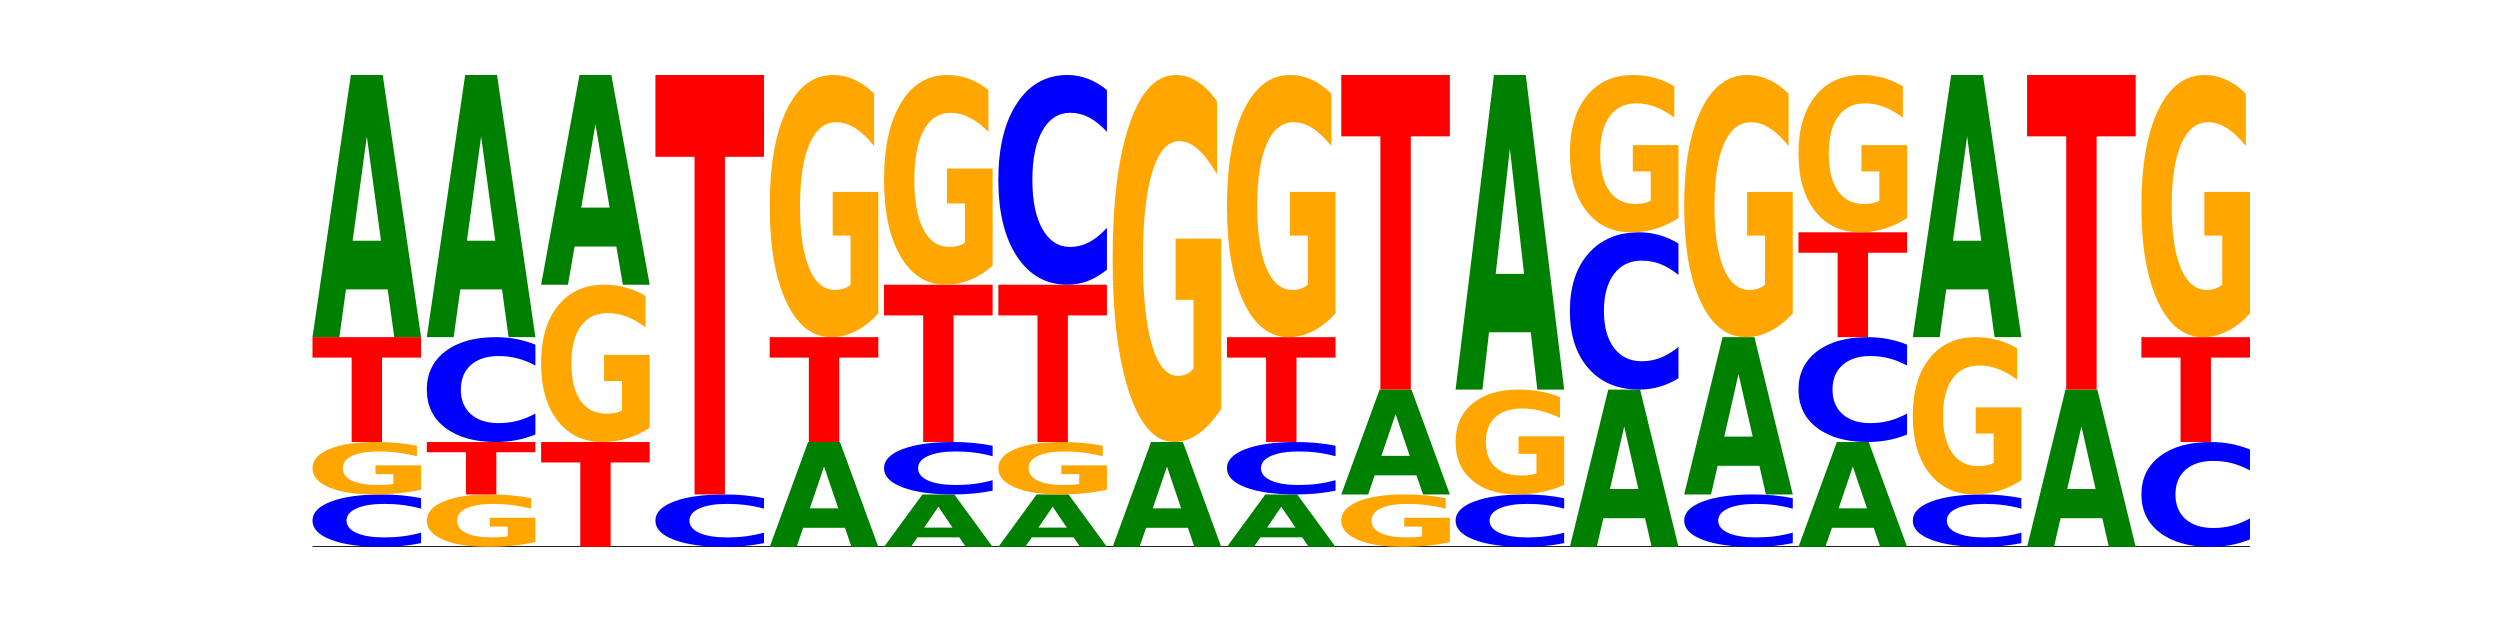 <?xml version="1.0" encoding="utf-8" standalone="no"?>
<!DOCTYPE svg PUBLIC "-//W3C//DTD SVG 1.1//EN"
  "http://www.w3.org/Graphics/SVG/1.1/DTD/svg11.dtd">
<!-- Created with matplotlib (https://matplotlib.org/) -->
<svg height="180pt" version="1.1" viewBox="0 0 720 180" width="720pt" xmlns="http://www.w3.org/2000/svg" xmlns:xlink="http://www.w3.org/1999/xlink">
 <defs>
  <style type="text/css">*{stroke-linecap:butt;stroke-linejoin:round;}</style>
 </defs>
 <g id="figure_1">
  <g id="patch_1">
   <path d="M 0 180 
L 720 180 
L 720 0 
L 0 0 
z
" style="fill:none;"/>
  </g>
  <g id="axes_1">
   <g id="line2d_1">
    <path clip-path="url(#pe8b467f6a2)" d="M 90 157.5 
L 648 157.5 
" style="fill:none;stroke:#000000;stroke-linecap:square;stroke-width:0.5;"/>
   </g>
   <g id="patch_2">
    <path clip-path="url(#pe8b467f6a2)" d="M 121.274 156.418 
Q 118.658 156.954 115.829 157.226 
Q 113.001 157.5 109.92 157.5 
Q 100.732 157.5 95.366 155.466 
Q 90 153.433 90 149.955 
Q 90 146.464 95.366 144.434 
Q 100.732 142.4 109.92 142.4 
Q 113.001 142.4 115.829 142.674 
Q 118.658 142.946 121.274 143.482 
L 121.274 146.492 
Q 118.635 145.781 116.074 145.451 
Q 113.513 145.12 110.684 145.12 
Q 105.61 145.12 102.702 146.408 
Q 99.802 147.693 99.802 149.955 
Q 99.802 152.207 102.702 153.495 
Q 105.61 154.78 110.684 154.78 
Q 113.513 154.78 116.074 154.449 
Q 118.635 154.116 121.274 153.405 
z
" style="fill:#0000ff;"/>
   </g>
   <g id="patch_3">
    <path clip-path="url(#pe8b467f6a2)" d="M 121.274 141.034 
Q 118.12 141.717 114.728 142.06 
Q 111.336 142.4 107.719 142.4 
Q 99.546 142.4 94.773 140.366 
Q 90 138.333 90 134.855 
Q 90 131.336 94.857 129.318 
Q 99.722 127.3 108.181 127.3 
Q 111.441 127.3 114.427 127.574 
Q 117.419 127.846 120.069 128.382 
L 120.069 131.392 
Q 117.335 130.703 114.63 130.363 
Q 111.924 130.02 109.205 130.02 
Q 104.172 130.02 101.446 131.274 
Q 98.719 132.525 98.719 134.855 
Q 98.719 137.163 101.348 138.423 
Q 103.976 139.68 108.812 139.68 
Q 110.13 139.68 111.258 139.608 
Q 112.387 139.533 113.284 139.378 
L 113.284 136.552 
L 108.132 136.552 
L 108.132 134.034 
L 121.274 134.034 
z
" style="fill:#ffa600;"/>
   </g>
   <g id="patch_4">
    <path clip-path="url(#pe8b467f6a2)" d="M 90 97.1 
L 121.274 97.1 
L 121.274 102.99 
L 110.023 102.99 
L 110.023 127.3 
L 101.273 127.3 
L 101.273 102.99 
L 90 102.99 
z
" style="fill:#ff0000;"/>
   </g>
   <g id="patch_5">
    <path clip-path="url(#pe8b467f6a2)" d="M 111.664 83.346 
L 99.636 83.346 
L 97.737 97.1 
L 90 97.1 
L 101.049 21.6 
L 110.225 21.6 
L 121.274 97.1 
L 113.544 97.1 
z
M 101.554 69.334 
L 109.726 69.334 
L 105.647 39.302 
z
" style="fill:#008000;"/>
   </g>
   <g id="patch_6">
    <path clip-path="url(#pe8b467f6a2)" d="M 154.195 156.134 
Q 151.041 156.817 147.648 157.16 
Q 144.256 157.5 140.639 157.5 
Q 132.467 157.5 127.694 155.466 
Q 122.92 153.433 122.92 149.955 
Q 122.92 146.436 127.778 144.418 
Q 132.642 142.4 141.102 142.4 
Q 144.361 142.4 147.347 142.674 
Q 150.34 142.946 152.989 143.482 
L 152.989 146.492 
Q 150.256 145.803 147.55 145.463 
Q 144.845 145.12 142.125 145.12 
Q 137.093 145.12 134.366 146.374 
Q 131.64 147.625 131.64 149.955 
Q 131.64 152.263 134.268 153.523 
Q 136.896 154.78 141.733 154.78 
Q 143.05 154.78 144.179 154.708 
Q 145.307 154.633 146.204 154.478 
L 146.204 151.652 
L 141.053 151.652 
L 141.053 149.134 
L 154.195 149.134 
z
" style="fill:#ffa600;"/>
   </g>
   <g id="patch_7">
    <path clip-path="url(#pe8b467f6a2)" d="M 122.92 127.3 
L 154.195 127.3 
L 154.195 130.245 
L 142.943 130.245 
L 142.943 142.4 
L 134.194 142.4 
L 134.194 130.245 
L 122.92 130.245 
z
" style="fill:#ff0000;"/>
   </g>
   <g id="patch_8">
    <path clip-path="url(#pe8b467f6a2)" d="M 154.195 125.135 
Q 151.579 126.208 148.75 126.751 
Q 145.921 127.3 142.84 127.3 
Q 133.652 127.3 128.286 123.233 
Q 122.92 119.165 122.92 112.209 
Q 122.92 105.229 128.286 101.167 
Q 133.652 97.1 142.84 97.1 
Q 145.921 97.1 148.75 97.649 
Q 151.579 98.192 154.195 99.265 
L 154.195 105.285 
Q 151.555 103.862 148.994 103.201 
Q 146.433 102.54 143.604 102.54 
Q 138.53 102.54 135.622 105.116 
Q 132.723 107.687 132.723 112.209 
Q 132.723 116.713 135.622 119.29 
Q 138.53 121.86 143.604 121.86 
Q 146.433 121.86 148.994 121.199 
Q 151.555 120.531 154.195 119.109 
z
" style="fill:#0000ff;"/>
   </g>
   <g id="patch_9">
    <path clip-path="url(#pe8b467f6a2)" d="M 144.584 83.346 
L 132.557 83.346 
L 130.657 97.1 
L 122.92 97.1 
L 133.97 21.6 
L 143.145 21.6 
L 154.195 97.1 
L 146.464 97.1 
z
M 134.475 69.334 
L 142.647 69.334 
L 138.567 39.302 
z
" style="fill:#008000;"/>
   </g>
   <g id="patch_10">
    <path clip-path="url(#pe8b467f6a2)" d="M 155.841 127.3 
L 187.115 127.3 
L 187.115 133.19 
L 175.864 133.19 
L 175.864 157.5 
L 167.114 157.5 
L 167.114 133.19 
L 155.841 133.19 
z
" style="fill:#ff0000;"/>
   </g>
   <g id="patch_11">
    <path clip-path="url(#pe8b467f6a2)" d="M 187.115 123.201 
Q 183.961 125.251 180.569 126.28 
Q 177.176 127.3 173.56 127.3 
Q 165.387 127.3 160.614 121.199 
Q 155.841 115.098 155.841 104.664 
Q 155.841 94.109 160.698 88.054 
Q 165.562 82 174.022 82 
Q 177.281 82 180.267 82.823 
Q 183.26 83.638 185.909 85.247 
L 185.909 94.277 
Q 183.176 92.209 180.47 91.189 
Q 177.765 90.16 175.045 90.16 
Q 170.013 90.16 167.286 93.922 
Q 164.56 97.674 164.56 104.664 
Q 164.56 111.589 167.188 115.369 
Q 169.817 119.14 174.653 119.14 
Q 175.971 119.14 177.099 118.925 
Q 178.228 118.7 179.125 118.233 
L 179.125 109.755 
L 173.973 109.755 
L 173.973 102.203 
L 187.115 102.203 
z
" style="fill:#ffa600;"/>
   </g>
   <g id="patch_12">
    <path clip-path="url(#pe8b467f6a2)" d="M 177.504 70.997 
L 165.477 70.997 
L 163.578 82 
L 155.841 82 
L 166.89 21.6 
L 176.066 21.6 
L 187.115 82 
L 179.384 82 
z
M 167.395 59.787 
L 175.567 59.787 
L 171.487 35.762 
z
" style="fill:#008000;"/>
   </g>
   <g id="patch_13">
    <path clip-path="url(#pe8b467f6a2)" d="M 220.035 156.418 
Q 217.419 156.954 214.591 157.226 
Q 211.762 157.5 208.681 157.5 
Q 199.493 157.5 194.127 155.466 
Q 188.761 153.433 188.761 149.955 
Q 188.761 146.464 194.127 144.434 
Q 199.493 142.4 208.681 142.4 
Q 211.762 142.4 214.591 142.674 
Q 217.419 142.946 220.035 143.482 
L 220.035 146.492 
Q 217.396 145.781 214.835 145.451 
Q 212.274 145.12 209.445 145.12 
Q 204.371 145.12 201.463 146.408 
Q 198.563 147.693 198.563 149.955 
Q 198.563 152.207 201.463 153.495 
Q 204.371 154.78 209.445 154.78 
Q 212.274 154.78 214.835 154.449 
Q 217.396 154.116 220.035 153.405 
z
" style="fill:#0000ff;"/>
   </g>
   <g id="patch_14">
    <path clip-path="url(#pe8b467f6a2)" d="M 188.761 21.6 
L 220.035 21.6 
L 220.035 45.159 
L 208.784 45.159 
L 208.784 142.4 
L 200.034 142.4 
L 200.034 45.159 
L 188.761 45.159 
z
" style="fill:#ff0000;"/>
   </g>
   <g id="patch_15">
    <path clip-path="url(#pe8b467f6a2)" d="M 243.345 151.999 
L 231.318 151.999 
L 229.418 157.5 
L 221.681 157.5 
L 232.731 127.3 
L 241.906 127.3 
L 252.956 157.5 
L 245.225 157.5 
z
M 233.236 146.393 
L 241.408 146.393 
L 237.328 134.381 
z
" style="fill:#008000;"/>
   </g>
   <g id="patch_16">
    <path clip-path="url(#pe8b467f6a2)" d="M 221.681 97.1 
L 252.956 97.1 
L 252.956 102.99 
L 241.704 102.99 
L 241.704 127.3 
L 232.955 127.3 
L 232.955 102.99 
L 221.681 102.99 
z
" style="fill:#ff0000;"/>
   </g>
   <g id="patch_17">
    <path clip-path="url(#pe8b467f6a2)" d="M 252.956 90.269 
Q 249.802 93.684 246.409 95.4 
Q 243.017 97.1 239.4 97.1 
Q 231.228 97.1 226.455 86.931 
Q 221.681 76.763 221.681 59.373 
Q 221.681 41.781 226.539 31.691 
Q 231.403 21.6 239.863 21.6 
Q 243.122 21.6 246.108 22.972 
Q 249.101 24.329 251.75 27.012 
L 251.75 42.062 
Q 249.017 38.615 246.311 36.915 
Q 243.606 35.2 240.886 35.2 
Q 235.854 35.2 233.127 41.469 
Q 230.401 47.723 230.401 59.373 
Q 230.401 70.914 233.029 77.215 
Q 235.657 83.5 240.494 83.5 
Q 241.811 83.5 242.94 83.142 
Q 244.068 82.767 244.965 81.988 
L 244.965 67.858 
L 239.814 67.858 
L 239.814 55.272 
L 252.956 55.272 
z
" style="fill:#ffa600;"/>
   </g>
   <g id="patch_18">
    <path clip-path="url(#pe8b467f6a2)" d="M 276.266 154.749 
L 264.238 154.749 
L 262.339 157.5 
L 254.602 157.5 
L 265.651 142.4 
L 274.827 142.4 
L 285.876 157.5 
L 278.145 157.5 
z
M 266.156 151.947 
L 274.328 151.947 
L 270.249 145.94 
z
" style="fill:#008000;"/>
   </g>
   <g id="patch_19">
    <path clip-path="url(#pe8b467f6a2)" d="M 285.876 141.318 
Q 283.26 141.854 280.431 142.126 
Q 277.602 142.4 274.522 142.4 
Q 265.334 142.4 259.968 140.366 
Q 254.602 138.333 254.602 134.855 
Q 254.602 131.364 259.968 129.334 
Q 265.334 127.3 274.522 127.3 
Q 277.602 127.3 280.431 127.574 
Q 283.26 127.846 285.876 128.382 
L 285.876 131.392 
Q 283.236 130.681 280.676 130.351 
Q 278.115 130.02 275.286 130.02 
Q 270.211 130.02 267.304 131.308 
Q 264.404 132.593 264.404 134.855 
Q 264.404 137.107 267.304 138.395 
Q 270.211 139.68 275.286 139.68 
Q 278.115 139.68 280.676 139.349 
Q 283.236 139.016 285.876 138.305 
z
" style="fill:#0000ff;"/>
   </g>
   <g id="patch_20">
    <path clip-path="url(#pe8b467f6a2)" d="M 254.602 82 
L 285.876 82 
L 285.876 90.835 
L 274.625 90.835 
L 274.625 127.3 
L 265.875 127.3 
L 265.875 90.835 
L 254.602 90.835 
z
" style="fill:#ff0000;"/>
   </g>
   <g id="patch_21">
    <path clip-path="url(#pe8b467f6a2)" d="M 285.876 76.535 
Q 282.722 79.268 279.33 80.64 
Q 275.937 82 272.321 82 
Q 264.148 82 259.375 73.865 
Q 254.602 65.73 254.602 51.819 
Q 254.602 37.745 259.459 29.672 
Q 264.323 21.6 272.783 21.6 
Q 276.042 21.6 279.028 22.698 
Q 282.021 23.783 284.671 25.929 
L 284.671 37.97 
Q 281.937 35.212 279.232 33.852 
Q 276.526 32.48 273.807 32.48 
Q 268.774 32.48 266.048 37.495 
Q 263.321 42.499 263.321 51.819 
Q 263.321 61.052 265.949 66.092 
Q 268.578 71.12 273.414 71.12 
Q 274.732 71.12 275.86 70.833 
Q 276.989 70.534 277.886 69.91 
L 277.886 58.606 
L 272.734 58.606 
L 272.734 48.537 
L 285.876 48.537 
z
" style="fill:#ffa600;"/>
   </g>
   <g id="patch_22">
    <path clip-path="url(#pe8b467f6a2)" d="M 309.186 154.749 
L 297.158 154.749 
L 295.259 157.5 
L 287.522 157.5 
L 298.571 142.4 
L 307.747 142.4 
L 318.796 157.5 
L 311.066 157.5 
z
M 299.077 151.947 
L 307.248 151.947 
L 303.169 145.94 
z
" style="fill:#008000;"/>
   </g>
   <g id="patch_23">
    <path clip-path="url(#pe8b467f6a2)" d="M 318.796 141.034 
Q 315.642 141.717 312.25 142.06 
Q 308.858 142.4 305.241 142.4 
Q 297.068 142.4 292.295 140.366 
Q 287.522 138.333 287.522 134.855 
Q 287.522 131.336 292.379 129.318 
Q 297.244 127.3 305.704 127.3 
Q 308.963 127.3 311.949 127.574 
Q 314.941 127.846 317.591 128.382 
L 317.591 131.392 
Q 314.857 130.703 312.152 130.363 
Q 309.446 130.02 306.727 130.02 
Q 301.694 130.02 298.968 131.274 
Q 296.241 132.525 296.241 134.855 
Q 296.241 137.163 298.87 138.423 
Q 301.498 139.68 306.334 139.68 
Q 307.652 139.68 308.781 139.608 
Q 309.909 139.533 310.806 139.378 
L 310.806 136.552 
L 305.655 136.552 
L 305.655 134.034 
L 318.796 134.034 
z
" style="fill:#ffa600;"/>
   </g>
   <g id="patch_24">
    <path clip-path="url(#pe8b467f6a2)" d="M 287.522 82 
L 318.796 82 
L 318.796 90.835 
L 307.545 90.835 
L 307.545 127.3 
L 298.795 127.3 
L 298.795 90.835 
L 287.522 90.835 
z
" style="fill:#ff0000;"/>
   </g>
   <g id="patch_25">
    <path clip-path="url(#pe8b467f6a2)" d="M 318.796 77.671 
Q 316.18 79.817 313.352 80.902 
Q 310.523 82 307.442 82 
Q 298.254 82 292.888 73.865 
Q 287.522 65.73 287.522 51.819 
Q 287.522 37.857 292.888 29.735 
Q 298.254 21.6 307.442 21.6 
Q 310.523 21.6 313.352 22.698 
Q 316.18 23.783 318.796 25.929 
L 318.796 37.97 
Q 316.157 35.125 313.596 33.802 
Q 311.035 32.48 308.206 32.48 
Q 303.132 32.48 300.224 37.633 
Q 297.324 42.773 297.324 51.819 
Q 297.324 60.827 300.224 65.98 
Q 303.132 71.12 308.206 71.12 
Q 311.035 71.12 313.596 69.798 
Q 316.157 68.463 318.796 65.618 
z
" style="fill:#0000ff;"/>
   </g>
   <g id="patch_26">
    <path clip-path="url(#pe8b467f6a2)" d="M 342.106 151.999 
L 330.079 151.999 
L 328.18 157.5 
L 320.442 157.5 
L 331.492 127.3 
L 340.668 127.3 
L 351.717 157.5 
L 343.986 157.5 
z
M 331.997 146.393 
L 340.169 146.393 
L 336.089 134.381 
z
" style="fill:#008000;"/>
   </g>
   <g id="patch_27">
    <path clip-path="url(#pe8b467f6a2)" d="M 351.717 117.737 
Q 348.563 122.518 345.17 124.92 
Q 341.778 127.3 338.161 127.3 
Q 329.989 127.3 325.216 113.064 
Q 320.442 98.828 320.442 74.483 
Q 320.442 49.854 325.3 35.727 
Q 330.164 21.6 338.624 21.6 
Q 341.883 21.6 344.869 23.521 
Q 347.862 25.421 350.511 29.177 
L 350.511 50.247 
Q 347.778 45.421 345.072 43.041 
Q 342.367 40.64 339.647 40.64 
Q 334.615 40.64 331.888 49.417 
Q 329.162 58.173 329.162 74.483 
Q 329.162 90.64 331.79 99.461 
Q 334.419 108.26 339.255 108.26 
Q 340.572 108.26 341.701 107.758 
Q 342.829 107.234 343.727 106.143 
L 343.727 86.361 
L 338.575 86.361 
L 338.575 68.74 
L 351.717 68.74 
z
" style="fill:#ffa600;"/>
   </g>
   <g id="patch_28">
    <path clip-path="url(#pe8b467f6a2)" d="M 375.027 154.749 
L 362.999 154.749 
L 361.1 157.5 
L 353.363 157.5 
L 364.412 142.4 
L 373.588 142.4 
L 384.637 157.5 
L 376.907 157.5 
z
M 364.917 151.947 
L 373.089 151.947 
L 369.01 145.94 
z
" style="fill:#008000;"/>
   </g>
   <g id="patch_29">
    <path clip-path="url(#pe8b467f6a2)" d="M 384.637 141.318 
Q 382.021 141.854 379.192 142.126 
Q 376.364 142.4 373.283 142.4 
Q 364.095 142.4 358.729 140.366 
Q 353.363 138.333 353.363 134.855 
Q 353.363 131.364 358.729 129.334 
Q 364.095 127.3 373.283 127.3 
Q 376.364 127.3 379.192 127.574 
Q 382.021 127.846 384.637 128.382 
L 384.637 131.392 
Q 381.997 130.681 379.437 130.351 
Q 376.876 130.02 374.047 130.02 
Q 368.972 130.02 366.065 131.308 
Q 363.165 132.593 363.165 134.855 
Q 363.165 137.107 366.065 138.395 
Q 368.972 139.68 374.047 139.68 
Q 376.876 139.68 379.437 139.349 
Q 381.997 139.016 384.637 138.305 
z
" style="fill:#0000ff;"/>
   </g>
   <g id="patch_30">
    <path clip-path="url(#pe8b467f6a2)" d="M 353.363 97.1 
L 384.637 97.1 
L 384.637 102.99 
L 373.386 102.99 
L 373.386 127.3 
L 364.636 127.3 
L 364.636 102.99 
L 353.363 102.99 
z
" style="fill:#ff0000;"/>
   </g>
   <g id="patch_31">
    <path clip-path="url(#pe8b467f6a2)" d="M 384.637 90.269 
Q 381.483 93.684 378.091 95.4 
Q 374.698 97.1 371.082 97.1 
Q 362.909 97.1 358.136 86.931 
Q 353.363 76.763 353.363 59.373 
Q 353.363 41.781 358.22 31.691 
Q 363.084 21.6 371.544 21.6 
Q 374.803 21.6 377.789 22.972 
Q 380.782 24.329 383.432 27.012 
L 383.432 42.062 
Q 380.698 38.615 377.993 36.915 
Q 375.287 35.2 372.568 35.2 
Q 367.535 35.2 364.809 41.469 
Q 362.082 47.723 362.082 59.373 
Q 362.082 70.914 364.71 77.215 
Q 367.339 83.5 372.175 83.5 
Q 373.493 83.5 374.621 83.142 
Q 375.75 82.767 376.647 81.988 
L 376.647 67.858 
L 371.495 67.858 
L 371.495 55.272 
L 384.637 55.272 
z
" style="fill:#ffa600;"/>
   </g>
   <g id="patch_32">
    <path clip-path="url(#pe8b467f6a2)" d="M 417.558 156.134 
Q 414.403 156.817 411.011 157.16 
Q 407.619 157.5 404.002 157.5 
Q 395.829 157.5 391.056 155.466 
Q 386.283 153.433 386.283 149.955 
Q 386.283 146.436 391.14 144.418 
Q 396.005 142.4 404.465 142.4 
Q 407.724 142.4 410.71 142.674 
Q 413.703 142.946 416.352 143.482 
L 416.352 146.492 
Q 413.618 145.803 410.913 145.463 
Q 408.207 145.12 405.488 145.12 
Q 400.455 145.12 397.729 146.374 
Q 395.002 147.625 395.002 149.955 
Q 395.002 152.263 397.631 153.523 
Q 400.259 154.78 405.095 154.78 
Q 406.413 154.78 407.542 154.708 
Q 408.67 154.633 409.567 154.478 
L 409.567 151.652 
L 404.416 151.652 
L 404.416 149.134 
L 417.558 149.134 
z
" style="fill:#ffa600;"/>
   </g>
   <g id="patch_33">
    <path clip-path="url(#pe8b467f6a2)" d="M 407.947 136.899 
L 395.919 136.899 
L 394.02 142.4 
L 386.283 142.4 
L 397.332 112.2 
L 406.508 112.2 
L 417.558 142.4 
L 409.827 142.4 
z
M 397.838 131.293 
L 406.009 131.293 
L 401.93 119.281 
z
" style="fill:#008000;"/>
   </g>
   <g id="patch_34">
    <path clip-path="url(#pe8b467f6a2)" d="M 386.283 21.6 
L 417.558 21.6 
L 417.558 39.27 
L 406.306 39.27 
L 406.306 112.2 
L 397.556 112.2 
L 397.556 39.27 
L 386.283 39.27 
z
" style="fill:#ff0000;"/>
   </g>
   <g id="patch_35">
    <path clip-path="url(#pe8b467f6a2)" d="M 450.478 156.418 
Q 447.862 156.954 445.033 157.226 
Q 442.204 157.5 439.123 157.5 
Q 429.936 157.5 424.57 155.466 
Q 419.204 153.433 419.204 149.955 
Q 419.204 146.464 424.57 144.434 
Q 429.936 142.4 439.123 142.4 
Q 442.204 142.4 445.033 142.674 
Q 447.862 142.946 450.478 143.482 
L 450.478 146.492 
Q 447.838 145.781 445.277 145.451 
Q 442.716 145.12 439.888 145.12 
Q 434.813 145.12 431.906 146.408 
Q 429.006 147.693 429.006 149.955 
Q 429.006 152.207 431.906 153.495 
Q 434.813 154.78 439.888 154.78 
Q 442.716 154.78 445.277 154.449 
Q 447.838 154.116 450.478 153.405 
z
" style="fill:#0000ff;"/>
   </g>
   <g id="patch_36">
    <path clip-path="url(#pe8b467f6a2)" d="M 450.478 139.668 
Q 447.324 141.034 443.931 141.72 
Q 440.539 142.4 436.922 142.4 
Q 428.75 142.4 423.977 138.333 
Q 419.204 134.265 419.204 127.309 
Q 419.204 120.272 424.061 116.236 
Q 428.925 112.2 437.385 112.2 
Q 440.644 112.2 443.63 112.749 
Q 446.623 113.292 449.272 114.365 
L 449.272 120.385 
Q 446.539 119.006 443.833 118.326 
Q 441.128 117.64 438.408 117.64 
Q 433.376 117.64 430.649 120.148 
Q 427.923 122.649 427.923 127.309 
Q 427.923 131.926 430.551 134.446 
Q 433.18 136.96 438.016 136.96 
Q 439.334 136.96 440.462 136.817 
Q 441.59 136.667 442.488 136.355 
L 442.488 130.703 
L 437.336 130.703 
L 437.336 125.669 
L 450.478 125.669 
z
" style="fill:#ffa600;"/>
   </g>
   <g id="patch_37">
    <path clip-path="url(#pe8b467f6a2)" d="M 440.867 95.695 
L 428.84 95.695 
L 426.941 112.2 
L 419.204 112.2 
L 430.253 21.6 
L 439.429 21.6 
L 450.478 112.2 
L 442.747 112.2 
z
M 430.758 78.88 
L 438.93 78.88 
L 434.85 42.842 
z
" style="fill:#008000;"/>
   </g>
   <g id="patch_38">
    <path clip-path="url(#pe8b467f6a2)" d="M 473.788 149.248 
L 461.76 149.248 
L 459.861 157.5 
L 452.124 157.5 
L 463.173 112.2 
L 472.349 112.2 
L 483.398 157.5 
L 475.668 157.5 
z
M 463.678 140.84 
L 471.85 140.84 
L 467.771 122.821 
z
" style="fill:#008000;"/>
   </g>
   <g id="patch_39">
    <path clip-path="url(#pe8b467f6a2)" d="M 483.398 108.953 
Q 480.782 110.562 477.953 111.377 
Q 475.125 112.2 472.044 112.2 
Q 462.856 112.2 457.49 106.099 
Q 452.124 99.998 452.124 89.564 
Q 452.124 79.093 457.49 73.001 
Q 462.856 66.9 472.044 66.9 
Q 475.125 66.9 477.953 67.723 
Q 480.782 68.538 483.398 70.147 
L 483.398 79.177 
Q 480.759 77.044 478.198 76.052 
Q 475.637 75.06 472.808 75.06 
Q 467.733 75.06 464.826 78.924 
Q 461.926 82.78 461.926 89.564 
Q 461.926 96.32 464.826 100.185 
Q 467.733 104.04 472.808 104.04 
Q 475.637 104.04 478.198 103.048 
Q 480.759 102.047 483.398 99.914 
z
" style="fill:#0000ff;"/>
   </g>
   <g id="patch_40">
    <path clip-path="url(#pe8b467f6a2)" d="M 483.398 62.801 
Q 480.244 64.851 476.852 65.88 
Q 473.459 66.9 469.843 66.9 
Q 461.67 66.9 456.897 60.799 
Q 452.124 54.698 452.124 44.264 
Q 452.124 33.709 456.981 27.654 
Q 461.845 21.6 470.305 21.6 
Q 473.565 21.6 476.55 22.423 
Q 479.543 23.238 482.193 24.847 
L 482.193 33.877 
Q 479.459 31.809 476.754 30.789 
Q 474.048 29.76 471.329 29.76 
Q 466.296 29.76 463.57 33.522 
Q 460.843 37.274 460.843 44.264 
Q 460.843 51.189 463.472 54.969 
Q 466.1 58.74 470.936 58.74 
Q 472.254 58.74 473.382 58.525 
Q 474.511 58.3 475.408 57.833 
L 475.408 49.355 
L 470.256 49.355 
L 470.256 41.803 
L 483.398 41.803 
z
" style="fill:#ffa600;"/>
   </g>
   <g id="patch_41">
    <path clip-path="url(#pe8b467f6a2)" d="M 516.319 156.418 
Q 513.703 156.954 510.874 157.226 
Q 508.045 157.5 504.964 157.5 
Q 495.776 157.5 490.41 155.466 
Q 485.044 153.433 485.044 149.955 
Q 485.044 146.464 490.41 144.434 
Q 495.776 142.4 504.964 142.4 
Q 508.045 142.4 510.874 142.674 
Q 513.703 142.946 516.319 143.482 
L 516.319 146.492 
Q 513.679 145.781 511.118 145.451 
Q 508.557 145.12 505.728 145.12 
Q 500.654 145.12 497.746 146.408 
Q 494.847 147.693 494.847 149.955 
Q 494.847 152.207 497.746 153.495 
Q 500.654 154.78 505.728 154.78 
Q 508.557 154.78 511.118 154.449 
Q 513.679 154.116 516.319 153.405 
z
" style="fill:#0000ff;"/>
   </g>
   <g id="patch_42">
    <path clip-path="url(#pe8b467f6a2)" d="M 506.708 134.148 
L 494.68 134.148 
L 492.781 142.4 
L 485.044 142.4 
L 496.094 97.1 
L 505.269 97.1 
L 516.319 142.4 
L 508.588 142.4 
z
M 496.599 125.74 
L 504.771 125.74 
L 500.691 107.721 
z
" style="fill:#008000;"/>
   </g>
   <g id="patch_43">
    <path clip-path="url(#pe8b467f6a2)" d="M 516.319 90.269 
Q 513.165 93.684 509.772 95.4 
Q 506.38 97.1 502.763 97.1 
Q 494.591 97.1 489.817 86.931 
Q 485.044 76.763 485.044 59.373 
Q 485.044 41.781 489.902 31.691 
Q 494.766 21.6 503.226 21.6 
Q 506.485 21.6 509.471 22.972 
Q 512.464 24.329 515.113 27.012 
L 515.113 42.062 
Q 512.38 38.615 509.674 36.915 
Q 506.969 35.2 504.249 35.2 
Q 499.217 35.2 496.49 41.469 
Q 493.763 47.723 493.763 59.373 
Q 493.763 70.914 496.392 77.215 
Q 499.02 83.5 503.857 83.5 
Q 505.174 83.5 506.303 83.142 
Q 507.431 82.767 508.328 81.988 
L 508.328 67.858 
L 503.177 67.858 
L 503.177 55.272 
L 516.319 55.272 
z
" style="fill:#ffa600;"/>
   </g>
   <g id="patch_44">
    <path clip-path="url(#pe8b467f6a2)" d="M 539.628 151.999 
L 527.601 151.999 
L 525.702 157.5 
L 517.965 157.5 
L 529.014 127.3 
L 538.19 127.3 
L 549.239 157.5 
L 541.508 157.5 
z
M 529.519 146.393 
L 537.691 146.393 
L 533.611 134.381 
z
" style="fill:#008000;"/>
   </g>
   <g id="patch_45">
    <path clip-path="url(#pe8b467f6a2)" d="M 549.239 125.135 
Q 546.623 126.208 543.794 126.751 
Q 540.965 127.3 537.884 127.3 
Q 528.697 127.3 523.331 123.233 
Q 517.965 119.165 517.965 112.209 
Q 517.965 105.229 523.331 101.167 
Q 528.697 97.1 537.884 97.1 
Q 540.965 97.1 543.794 97.649 
Q 546.623 98.192 549.239 99.265 
L 549.239 105.285 
Q 546.599 103.862 544.038 103.201 
Q 541.477 102.54 538.649 102.54 
Q 533.574 102.54 530.667 105.116 
Q 527.767 107.687 527.767 112.209 
Q 527.767 116.713 530.667 119.29 
Q 533.574 121.86 538.649 121.86 
Q 541.477 121.86 544.038 121.199 
Q 546.599 120.531 549.239 119.109 
z
" style="fill:#0000ff;"/>
   </g>
   <g id="patch_46">
    <path clip-path="url(#pe8b467f6a2)" d="M 517.965 66.9 
L 549.239 66.9 
L 549.239 72.79 
L 537.987 72.79 
L 537.987 97.1 
L 529.238 97.1 
L 529.238 72.79 
L 517.965 72.79 
z
" style="fill:#ff0000;"/>
   </g>
   <g id="patch_47">
    <path clip-path="url(#pe8b467f6a2)" d="M 549.239 62.801 
Q 546.085 64.851 542.692 65.88 
Q 539.3 66.9 535.683 66.9 
Q 527.511 66.9 522.738 60.799 
Q 517.965 54.698 517.965 44.264 
Q 517.965 33.709 522.822 27.654 
Q 527.686 21.6 536.146 21.6 
Q 539.405 21.6 542.391 22.423 
Q 545.384 23.238 548.033 24.847 
L 548.033 33.877 
Q 545.3 31.809 542.594 30.789 
Q 539.889 29.76 537.169 29.76 
Q 532.137 29.76 529.41 33.522 
Q 526.684 37.274 526.684 44.264 
Q 526.684 51.189 529.312 54.969 
Q 531.941 58.74 536.777 58.74 
Q 538.095 58.74 539.223 58.525 
Q 540.351 58.3 541.249 57.833 
L 541.249 49.355 
L 536.097 49.355 
L 536.097 41.803 
L 549.239 41.803 
z
" style="fill:#ffa600;"/>
   </g>
   <g id="patch_48">
    <path clip-path="url(#pe8b467f6a2)" d="M 582.159 156.418 
Q 579.543 156.954 576.714 157.226 
Q 573.886 157.5 570.805 157.5 
Q 561.617 157.5 556.251 155.466 
Q 550.885 153.433 550.885 149.955 
Q 550.885 146.464 556.251 144.434 
Q 561.617 142.4 570.805 142.4 
Q 573.886 142.4 576.714 142.674 
Q 579.543 142.946 582.159 143.482 
L 582.159 146.492 
Q 579.52 145.781 576.959 145.451 
Q 574.398 145.12 571.569 145.12 
Q 566.495 145.12 563.587 146.408 
Q 560.687 147.693 560.687 149.955 
Q 560.687 152.207 563.587 153.495 
Q 566.495 154.78 571.569 154.78 
Q 574.398 154.78 576.959 154.449 
Q 579.52 154.116 582.159 153.405 
z
" style="fill:#0000ff;"/>
   </g>
   <g id="patch_49">
    <path clip-path="url(#pe8b467f6a2)" d="M 582.159 138.301 
Q 579.005 140.351 575.613 141.38 
Q 572.22 142.4 568.604 142.4 
Q 560.431 142.4 555.658 136.299 
Q 550.885 130.198 550.885 119.764 
Q 550.885 109.209 555.742 103.154 
Q 560.606 97.1 569.066 97.1 
Q 572.326 97.1 575.311 97.923 
Q 578.304 98.738 580.954 100.347 
L 580.954 109.377 
Q 578.22 107.309 575.515 106.289 
Q 572.809 105.26 570.09 105.26 
Q 565.057 105.26 562.331 109.022 
Q 559.604 112.774 559.604 119.764 
Q 559.604 126.689 562.233 130.469 
Q 564.861 134.24 569.697 134.24 
Q 571.015 134.24 572.143 134.025 
Q 573.272 133.8 574.169 133.333 
L 574.169 124.855 
L 569.017 124.855 
L 569.017 117.303 
L 582.159 117.303 
z
" style="fill:#ffa600;"/>
   </g>
   <g id="patch_50">
    <path clip-path="url(#pe8b467f6a2)" d="M 572.549 83.346 
L 560.521 83.346 
L 558.622 97.1 
L 550.885 97.1 
L 561.934 21.6 
L 571.11 21.6 
L 582.159 97.1 
L 574.429 97.1 
z
M 562.439 69.334 
L 570.611 69.334 
L 566.532 39.302 
z
" style="fill:#008000;"/>
   </g>
   <g id="patch_51">
    <path clip-path="url(#pe8b467f6a2)" d="M 605.469 149.248 
L 593.441 149.248 
L 591.542 157.5 
L 583.805 157.5 
L 594.855 112.2 
L 604.03 112.2 
L 615.08 157.5 
L 607.349 157.5 
z
M 595.36 140.84 
L 603.532 140.84 
L 599.452 122.821 
z
" style="fill:#008000;"/>
   </g>
   <g id="patch_52">
    <path clip-path="url(#pe8b467f6a2)" d="M 583.805 21.6 
L 615.08 21.6 
L 615.08 39.27 
L 603.828 39.27 
L 603.828 112.2 
L 595.079 112.2 
L 595.079 39.27 
L 583.805 39.27 
z
" style="fill:#ff0000;"/>
   </g>
   <g id="patch_53">
    <path clip-path="url(#pe8b467f6a2)" d="M 648 155.335 
Q 645.384 156.408 642.555 156.951 
Q 639.726 157.5 636.645 157.5 
Q 627.458 157.5 622.092 153.433 
Q 616.726 149.365 616.726 142.409 
Q 616.726 135.429 622.092 131.367 
Q 627.458 127.3 636.645 127.3 
Q 639.726 127.3 642.555 127.849 
Q 645.384 128.392 648 129.465 
L 648 135.485 
Q 645.36 134.062 642.799 133.401 
Q 640.239 132.74 637.41 132.74 
Q 632.335 132.74 629.428 135.316 
Q 626.528 137.887 626.528 142.409 
Q 626.528 146.913 629.428 149.49 
Q 632.335 152.06 637.41 152.06 
Q 640.239 152.06 642.799 151.399 
Q 645.36 150.731 648 149.309 
z
" style="fill:#0000ff;"/>
   </g>
   <g id="patch_54">
    <path clip-path="url(#pe8b467f6a2)" d="M 616.726 97.1 
L 648 97.1 
L 648 102.99 
L 636.749 102.99 
L 636.749 127.3 
L 627.999 127.3 
L 627.999 102.99 
L 616.726 102.99 
z
" style="fill:#ff0000;"/>
   </g>
   <g id="patch_55">
    <path clip-path="url(#pe8b467f6a2)" d="M 648 90.269 
Q 644.846 93.684 641.454 95.4 
Q 638.061 97.1 634.445 97.1 
Q 626.272 97.1 621.499 86.931 
Q 616.726 76.763 616.726 59.373 
Q 616.726 41.781 621.583 31.691 
Q 626.447 21.6 634.907 21.6 
Q 638.166 21.6 641.152 22.972 
Q 644.145 24.329 646.794 27.012 
L 646.794 42.062 
Q 644.061 38.615 641.355 36.915 
Q 638.65 35.2 635.93 35.2 
Q 630.898 35.2 628.171 41.469 
Q 625.445 47.723 625.445 59.373 
Q 625.445 70.914 628.073 77.215 
Q 630.702 83.5 635.538 83.5 
Q 636.856 83.5 637.984 83.142 
Q 639.113 82.767 640.01 81.988 
L 640.01 67.858 
L 634.858 67.858 
L 634.858 55.272 
L 648 55.272 
z
" style="fill:#ffa600;"/>
   </g>
  </g>
 </g>
 <defs>
  <clipPath id="pe8b467f6a2">
   <rect height="135.9" width="558" x="90" y="21.6"/>
  </clipPath>
 </defs>
</svg>
